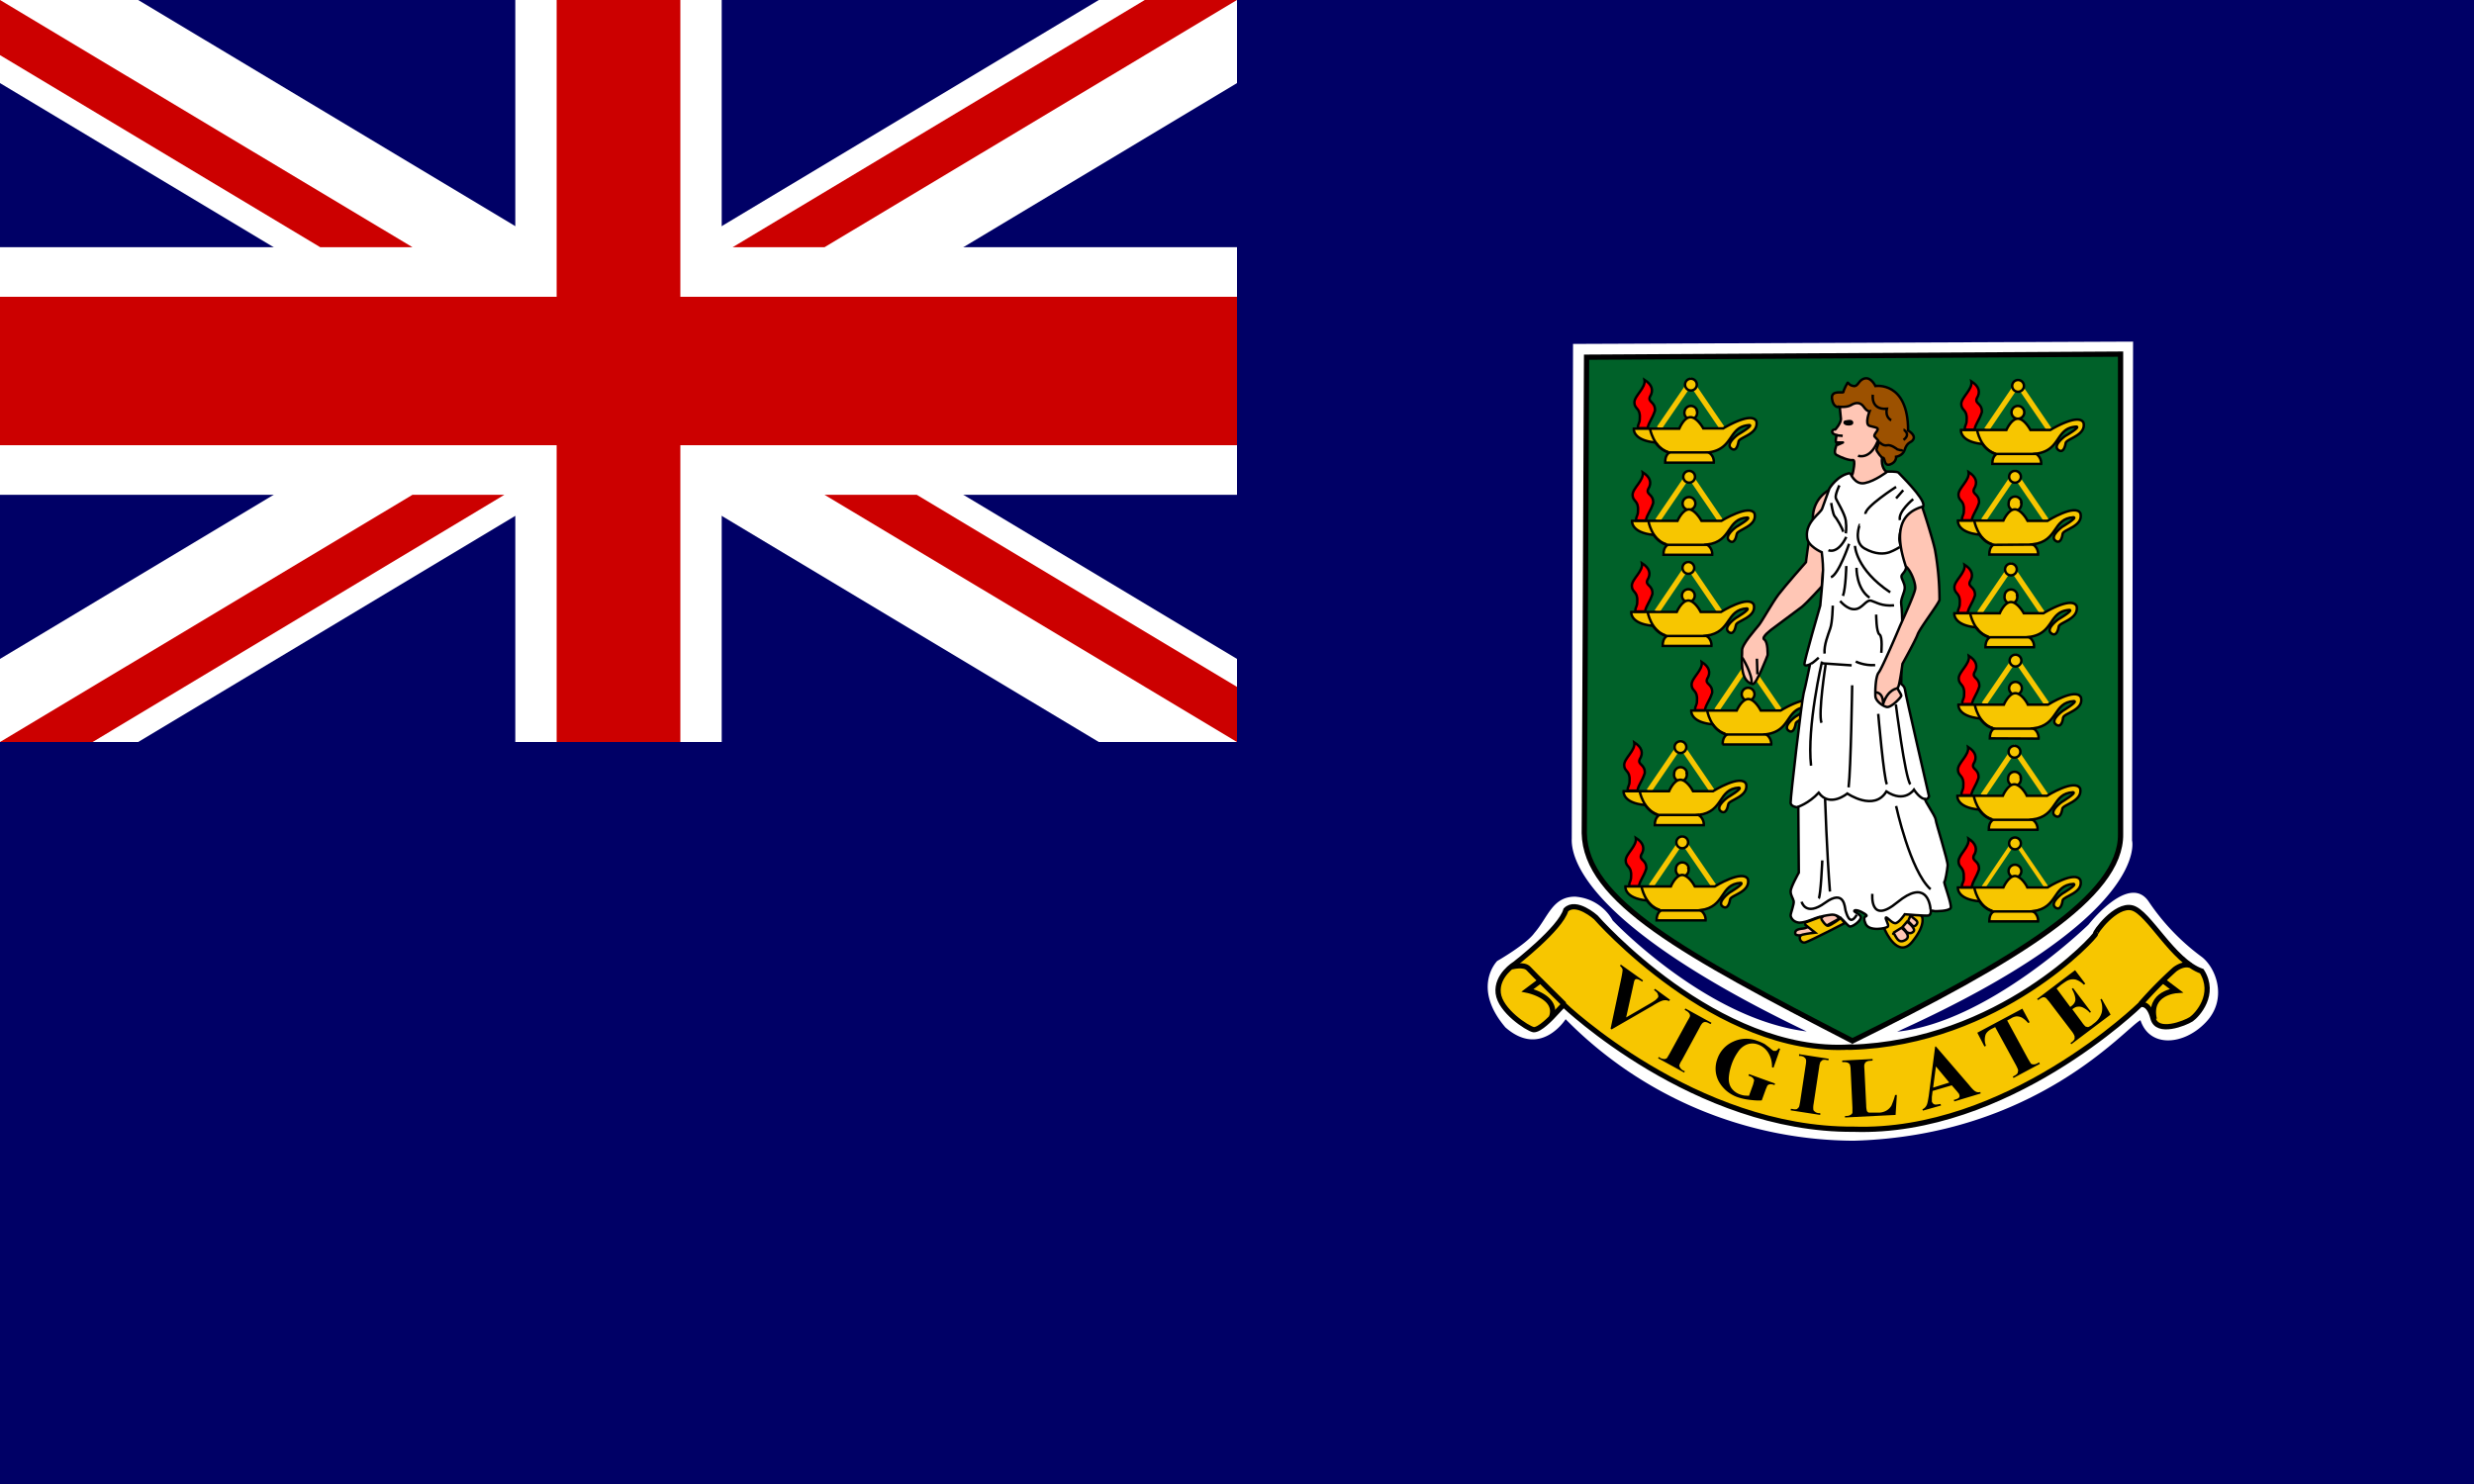 <svg width="800" height="480" xmlns="http://www.w3.org/2000/svg"><defs><linearGradient x1="-1488.299%" y1="243.101%" x2="-1599.93%" y2="207.528%" id="a"><stop stop-color="red" offset="0%"/><stop stop-color="#FF0" offset="100%"/></linearGradient><linearGradient x1="-1488.299%" y1="250.094%" x2="-1599.93%" y2="214.521%" id="b"><stop stop-color="red" offset="0%"/><stop stop-color="#FF0" offset="100%"/></linearGradient><linearGradient x1="-1542.369%" y1="255.688%" x2="-1654%" y2="220.116%" id="c"><stop stop-color="red" offset="0%"/><stop stop-color="#FF0" offset="100%"/></linearGradient><linearGradient x1="-1488.299%" y1="262.681%" x2="-1599.93%" y2="227.109%" id="d"><stop stop-color="red" offset="0%"/><stop stop-color="#FF0" offset="100%"/></linearGradient><linearGradient x1="-1489.938%" y1="268.276%" x2="-1601.569%" y2="232.703%" id="e"><stop stop-color="red" offset="0%"/><stop stop-color="#FF0" offset="100%"/></linearGradient><linearGradient x1="-1489.938%" y1="275.269%" x2="-1601.569%" y2="239.696%" id="f"><stop stop-color="red" offset="0%"/><stop stop-color="#FF0" offset="100%"/></linearGradient><linearGradient x1="-1542.369%" y1="274.569%" x2="-1654%" y2="238.997%" id="g"><stop stop-color="red" offset="0%"/><stop stop-color="#FF0" offset="100%"/></linearGradient><linearGradient x1="-1542.369%" y1="268.276%" x2="-1654%" y2="232.703%" id="h"><stop stop-color="red" offset="0%"/><stop stop-color="#FF0" offset="100%"/></linearGradient><linearGradient x1="-1542.369%" y1="262.681%" x2="-1654%" y2="227.109%" id="i"><stop stop-color="red" offset="0%"/><stop stop-color="#FF0" offset="100%"/></linearGradient><linearGradient x1="-1553.51%" y1="241.507%" x2="-1665.908%" y2="206.27%" id="j"><stop stop-color="red" offset="0%"/><stop stop-color="#FF0" offset="100%"/></linearGradient><linearGradient x1="-1542.369%" y1="249.395%" x2="-1654%" y2="213.822%" id="k"><stop stop-color="red" offset="0%"/><stop stop-color="#FF0" offset="100%"/></linearGradient><linearGradient x1="-1498.13%" y1="255.688%" x2="-1609.761%" y2="220.116%" id="l"><stop stop-color="red" offset="0%"/><stop stop-color="#FF0" offset="100%"/></linearGradient></defs><g fill="none" fill-rule="evenodd"><path fill="#006" d="M0 0h800v480H0z"/><g fill-rule="nonzero"><path d="M0 0v26.88L355.314 240H400v-26.88L44.686 0H0zm400 0v26.88L44.686 240H0v-26.88L355.314 0H400z" fill="#FFF"/><path d="M166.629 0v240h66.742V0H166.63zM0 79.954v80.092h400V79.954H0z" fill="#FFF"/><path d="M0 96v48h400V96H0zM180 0v240h40V0h-40zM0 240l133.371-79.954h29.715L29.943 240H0zM0 0l133.371 79.954h-29.828L0 17.83V0zm236.914 79.954L370.171 0H400L266.629 79.954h-29.715zM400 240l-133.371-79.954h29.828L400 222.17V240z" fill="#C00"/></g><path d="M508.664 111.239l181.094-.744-.33 161.359s6.358 24.525-75.972 61.85c29.645-3.055 61.934-34.682 61.934-34.682s13.047-16.763 19.405-7.432a71.843 71.843 0 0 0 17.177 17.92c4.707 3.633 8.423 13.707 1.321 21.14-7.02 7.432-18.167 8.422-21.14-.661-4.707 2.312-33.61 37.325-92.736 38.977a131.3 131.3 0 0 1-93.148-39.307s-8.01 12.717-19.489 2.642c-11.065-13.047-2.642-21.47-2.642-21.47s9.414-5.368 12.056-9.084c4.377-5.037 5.78-11.726 13.13-11.726 8.754.66 12.14 7.68 12.14 7.68s30.223 31.958 62.759 35.921c-73.495-35.26-76.22-57.061-75.972-62.429l.413-159.954z" fill="#FFF"/><path d="M513.04 115.533l172.672-.991v155.247c.33 20.15-33.61 40.711-86.707 66.889-54.75-28.242-86.295-45.418-86.708-67.22l.743-153.925z" stroke="#000" stroke-width="1.7" fill="#006129"/><path stroke="#F7C600" stroke-width="1.7" d="M533.85 286.635l10.157-14.946 10.24 14.946"/><path d="M545.99 281.02a2.064 2.064 0 1 1-4.047 0 2.064 2.064 0 1 1 4.129 0h-.083z" stroke="#000" stroke-width=".8" fill="#F7C600"/><path d="M535.667 297.7h15.855s.248-1.981-1.652-3.302c8.258-1.074 6.111-8.423 13.048-8.836 1.321.247-3.634 3.138-3.634 3.138s-4.129 2.972-2.312 4.459c1.57 1.156 2.23-.743 2.477-2.23.166-1.404 6.607-2.312 5.781-6.523-1.652-3.304-10.735 2.312-10.735 2.312h-6.441c-.413-.826-2.23-3.716-4.13-3.716-2.146.082-3.633 3.716-3.633 3.716h-14.699s-.495 3.798 6.937 4.542c1.651 2.147 2.973 2.807 4.377 3.303-.909.826-1.24 1.816-1.24 3.138z" stroke="#000" stroke-width=".8" fill="#F7C600"/><path d="M536.823 294.48h13.213m-19.241-7.762s1.073 6.193 5.945 7.597" stroke="#000" stroke-width=".8"/><path d="M48.954 176.624c.546-2.294 1.42-2.73 2.403-5.68.109-2.948-2.403-2.62-1.639-4.477 1.31-2.075.656-3.931-1.747-5.46.437 2.62-3.276 5.133-3.276 7.317s1.966 1.747 1.747 5.024c0 1.965-.546 1.42-.655 3.276h3.276-.11z" stroke="#000" stroke-width=".793" fill="url(#a)" transform="translate(481 110)"/><path d="M545.824 272.019a1.9 1.9 0 1 1-3.716.788 1.9 1.9 0 0 1 3.716-.788z" stroke="#000" stroke-width=".8" fill="#F7C600"/><path stroke="#F7C600" stroke-width="1.7" d="M533.19 255.833l10.24-15.029 10.239 15.03"/><path d="M545.411 250.218a2.064 2.064 0 1 1-4.046 0 2.064 2.064 0 0 1 4.129 0h-.083z" stroke="#000" stroke-width=".8" fill="#F7C600"/><path d="M535.089 266.899h15.855s.248-1.982-1.652-3.303c8.258-1.074 6.111-8.423 13.048-8.836 1.321.248-3.634 3.138-3.634 3.138s-4.129 2.89-2.312 4.46c1.57 1.155 2.23-.827 2.477-2.23.166-1.404 6.607-2.395 5.78-6.524-1.65-3.386-10.734 2.312-10.734 2.312h-6.441c-.413-.826-2.23-3.716-4.13-3.716-2.146.083-3.633 3.716-3.633 3.716h-14.699s-.495 3.799 6.937 4.46c1.651 2.229 2.973 2.807 4.377 3.385-.909.826-1.24 1.817-1.24 3.138z" stroke="#000" stroke-width=".8" fill="#F7C600"/><path d="M536.328 263.596h13.13m-19.241-7.68s1.073 6.11 5.945 7.597" stroke="#000" stroke-width=".8"/><path d="M48.458 145.74c.546-2.294 1.42-2.73 2.403-5.68.11-2.948-2.403-2.62-1.638-4.477 1.31-2.075.655-3.932-1.747-5.46.436 2.62-3.277 5.132-3.277 7.317 0 2.184 1.966 1.747 1.748 5.023 0 1.966-.546 1.42-.656 3.277h3.277-.11z" stroke="#000" stroke-width=".793" fill="url(#b)" transform="translate(481 110)"/><path d="M545.246 241.217a1.9 1.9 0 1 1-3.716.788 1.9 1.9 0 0 1 3.716-.788z" stroke="#000" stroke-width=".8" fill="#F7C600"/><path stroke="#F7C600" stroke-width="1.7" d="M641.532 227.757l10.158-14.864 10.24 14.864"/><path d="M653.754 222.224a2.064 2.064 0 1 1-4.046.822 2.064 2.064 0 0 1 4.046-.822z" stroke="#000" stroke-width=".8" fill="#F7C600"/><path d="M643.432 238.822l15.772.083s.248-2.065-1.651-3.303c8.257-1.156 6.193-8.423 13.13-8.836 1.32.165-3.634 3.138-3.634 3.138s-4.129 2.89-2.312 4.376c1.569 1.24 2.23-.66 2.395-2.147.247-1.486 6.771-2.394 5.78-6.523-1.569-3.386-10.652 2.312-10.652 2.312h-6.524c-.33-.826-2.147-3.716-4.046-3.716-2.147 0-3.716 3.716-3.716 3.716h-14.7s-.495 3.716 6.937 4.46c1.652 2.229 2.973 2.807 4.46 3.302-.992.826-1.24 1.9-1.24 3.138z" stroke="#000" stroke-width=".8" fill="#F7C600"/><path d="M644.505 235.684h13.213m-19.158-7.762s1.073 6.11 5.863 7.597" stroke="#000" stroke-width=".8"/><path d="M156.636 117.745c.546-2.293 1.42-2.73 2.403-5.678.109-2.95-2.403-2.622-1.638-4.478 1.31-2.075.655-3.932-1.748-5.46.437 2.62-3.276 5.132-3.276 7.316 0 2.185 1.966 1.748 1.747 5.024 0 1.966-.546 1.42-.655 3.276h3.276-.109z" stroke="#000" stroke-width=".793" fill="url(#c)" transform="translate(481 110)"/><path d="M653.589 213.223a1.9 1.9 0 1 1-3.716.788 1.9 1.9 0 0 1 3.716-.788z" stroke="#000" stroke-width=".8" fill="#F7C600"/><path stroke="#F7C600" stroke-width="1.7" d="M535.75 197.863l10.157-15.029 10.24 15.03"/><path d="M547.971 192.248a2.064 2.064 0 1 1-4.046.822 2.064 2.064 0 0 1 4.046-.822z" stroke="#000" stroke-width=".8" fill="#F7C600"/><path d="M537.649 208.929h15.772s.248-2.065-1.651-3.303c8.258-1.156 6.193-8.423 13.13-8.836 1.32.248-3.634 3.138-3.634 3.138s-4.211 2.89-2.312 4.46c1.486 1.155 2.147-.827 2.395-2.23.165-1.404 6.689-2.395 5.78-6.524-1.569-3.386-10.652 2.312-10.652 2.312h-6.524c-.413-.826-2.147-3.716-4.046-3.716-2.147.083-3.716 3.716-3.716 3.716h-14.7s-.495 3.799 6.937 4.46c1.652 2.229 2.973 2.807 4.46 3.385-.991.826-1.24 1.817-1.24 3.138z" stroke="#000" stroke-width=".8" fill="#F7C600"/><path d="M538.805 205.708h13.212m-19.24-7.762s1.073 6.11 5.863 7.597" stroke="#000" stroke-width=".8"/><path d="M50.936 87.77c.546-2.294 1.42-2.73 2.402-5.68.11-2.948-2.402-2.62-1.638-4.477 1.31-2.075.656-3.932-1.747-5.46.437 2.62-3.276 5.132-3.276 7.317 0 2.184 1.965 1.747 1.747 5.023 0 1.966-.546 1.42-.655 3.276h3.276-.11z" stroke="#000" stroke-width=".793" fill="url(#d)" transform="translate(481 110)"/><path d="M547.806 183.247a1.9 1.9 0 1 1-3.716.788 1.9 1.9 0 0 1 3.716-.788z" stroke="#000" stroke-width=".8" fill="#F7C600"/><path stroke="#F7C600" stroke-width="1.7" d="M535.997 168.383l10.157-14.947 10.24 15.03"/><path d="M548.219 162.85a2.064 2.064 0 1 1-4.13 0 2.064 2.064 0 0 1 4.13 0z" stroke="#000" stroke-width=".8" fill="#F7C600"/><path d="M537.897 179.448h15.772s.248-1.981-1.652-3.303c8.258-1.073 6.111-8.34 13.048-8.753 1.404.165-3.634 3.055-3.634 3.055s-4.129 2.973-2.23 4.46c1.487 1.156 2.148-.744 2.396-2.147.165-1.487 6.688-2.478 5.78-6.607-1.569-3.303-10.735 2.313-10.735 2.313H550.2c-.413-.744-2.23-3.634-4.047-3.717-2.147.083-3.716 3.717-3.716 3.717H527.74s-.495 3.798 6.937 4.541c1.652 2.147 2.973 2.808 4.46 3.303-.992.826-1.24 1.817-1.24 3.138z" stroke="#000" stroke-width=".8" fill="#F7C600"/><path d="M539.053 176.228h13.13m-19.159-7.762s.991 6.193 5.863 7.597" stroke="#000" stroke-width=".8"/><path d="M51.184 58.372c.546-2.294 1.42-2.73 2.402-5.68.11-2.948-2.402-2.62-1.638-4.477 1.31-2.075.655-3.932-1.747-5.46.436 2.62-3.277 5.132-3.277 7.317 0 2.184 1.966 1.747 1.748 5.023 0 1.966-.546 1.42-.656 3.277h3.277-.11z" stroke="#000" stroke-width=".793" fill="url(#e)" transform="translate(481 110)"/><path d="M548.054 153.767a1.9 1.9 0 1 1-3.716.787 1.9 1.9 0 0 1 3.716-.787z" stroke="#000" stroke-width=".8" fill="#F7C600"/><path stroke="#F7C600" stroke-width="1.7" d="M536.493 138.49l10.24-14.947 10.24 15.03"/><path d="M548.714 132.957a2.064 2.064 0 1 1-3.963 0 2.064 2.064 0 0 1 4.046 0h-.083z" stroke="#000" stroke-width=".8" fill="#F7C600"/><path d="M538.475 149.638h15.69s.33-2.065-1.652-3.304c8.34-1.156 6.193-8.423 13.212-8.835 1.24.165-3.716 3.055-3.716 3.055s-4.129 2.973-2.23 4.46c1.487 1.238 2.148-.744 2.396-2.148.165-1.486 6.606-2.395 5.78-6.606-1.652-3.303-10.735 2.312-10.735 2.312h-6.441c-.413-.743-2.23-3.633-4.13-3.633-2.146 0-3.633 3.716-3.633 3.716h-14.699s-.495 3.716 6.937 4.459a8.918 8.918 0 0 0 4.46 3.303c-.992.826-1.24 1.817-1.24 3.138v.083z" stroke="#000" stroke-width=".8" fill="#F7C600"/><path d="M539.63 146.334h13.13m-19.24-7.762s1.073 6.194 5.946 7.68" stroke="#000" stroke-width=".8"/><path d="M51.762 28.478c.546-2.293 1.42-2.73 2.402-5.679.11-2.948-2.402-2.62-1.638-4.477 1.31-2.075.655-3.932-1.747-5.46.437 2.62-3.277 5.132-3.277 7.316s1.966 1.748 1.748 5.024c0 1.966-.546 1.42-.656 3.276h3.277-.11z" stroke="#000" stroke-width=".793" fill="url(#f)" transform="translate(481 110)"/><path d="M548.632 123.956a1.9 1.9 0 1 1-3.716.787 1.9 1.9 0 0 1 3.716-.787z" stroke="#000" stroke-width=".8" fill="#F7C600"/><path stroke="#F7C600" stroke-width="1.7" d="M642.358 138.985l10.157-14.947 10.24 15.03"/><path d="M654.58 133.37a2.064 2.064 0 1 1-4.13 0 2.064 2.064 0 0 1 4.13 0z" stroke="#000" stroke-width=".8" fill="#F7C600"/><path d="M644.257 150.05h15.773s.248-1.981-1.652-3.303c8.258-1.073 6.111-8.34 13.048-8.753 1.404.165-3.634 3.055-3.634 3.055s-4.129 2.973-2.23 4.46c1.487 1.156 2.148-.743 2.395-2.147.166-1.487 6.69-2.478 5.781-6.607-1.569-3.303-10.735 2.313-10.735 2.313h-6.441c-.413-.744-2.147-3.634-4.047-3.634-2.147 0-3.716 3.634-3.716 3.634H634.1s-.495 3.798 6.937 4.541a8.918 8.918 0 0 0 4.46 3.304c-.992.825-1.24 1.816-1.24 3.138z" stroke="#000" stroke-width=".8" fill="#F7C600"/><path d="M645.331 146.83h13.213m-19.241-7.762s1.073 6.193 5.945 7.68" stroke="#000" stroke-width=".8"/><path d="M157.462 28.974c.546-2.294 1.42-2.73 2.403-5.68.109-2.948-2.403-2.62-1.639-4.477 1.31-2.075.656-3.931-1.747-5.46.437 2.62-3.276 5.133-3.276 7.317s1.966 1.747 1.747 5.023c0 1.966-.546 1.42-.655 3.277h3.276-.11z" stroke="#000" stroke-width=".793" fill="url(#g)" transform="translate(481 110)"/><path d="M654.415 124.369a1.9 1.9 0 1 1-3.716.787 1.9 1.9 0 0 1 3.716-.787z" stroke="#000" stroke-width=".8" fill="#F7C600"/><path stroke="#F7C600" stroke-width="1.7" d="M641.367 168.3l10.157-14.946 10.24 15.029"/><path d="M653.589 162.685a2.064 2.064 0 1 1-4.046 0 2.064 2.064 0 1 1 4.128 0h-.082z" stroke="#000" stroke-width=".8" fill="#F7C600"/><path d="M643.267 179.366h15.772s.248-1.982-1.652-3.303c8.258-1.074 6.194-8.34 13.13-8.754 1.322.166-3.633 3.056-3.633 3.056s-4.129 2.973-2.312 4.459c1.569 1.239 2.23-.743 2.395-2.147.247-1.486 6.771-2.395 5.78-6.606-1.569-3.303-10.653 2.395-10.653 2.395h-6.44c-.414-.826-2.23-3.717-4.13-3.717-2.147 0-3.716 3.634-3.716 3.634H633.11s-.495 3.799 6.937 4.542c1.652 2.23 2.973 2.807 4.46 3.303-.992.826-1.24 1.817-1.24 3.138z" stroke="#000" stroke-width=".8" fill="#F7C600"/><path d="M644.423 176.228l13.212-.083m-19.24-7.762s1.073 6.193 5.862 7.68" stroke="#000" stroke-width=".8"/><path d="M156.554 58.289c.546-2.293 1.42-2.73 2.402-5.679.11-2.949-2.402-2.621-1.638-4.478 1.31-2.075.655-3.931-1.747-5.46.437 2.621-3.277 5.133-3.277 7.317s1.966 1.747 1.748 5.024c0 1.965-.546 1.42-.656 3.276h3.277-.11z" stroke="#000" stroke-width=".793" fill="url(#h)" transform="translate(481 110)"/><path d="M653.424 153.767a1.9 1.9 0 1 1-3.716.787 1.9 1.9 0 0 1 3.716-.787z" stroke="#000" stroke-width=".8" fill="#F7C600"/><path stroke="#F7C600" stroke-width="1.7" d="M640.046 198.359l10.24-15.03 10.24 15.03"/><path d="M652.268 192.744a2.064 2.064 0 1 1-4.047 0 2.064 2.064 0 0 1 4.13 0h-.083z" stroke="#000" stroke-width=".8" fill="#F7C600"/><path d="M642.028 209.342h15.69s.33-1.982-1.652-3.303c8.34-1.074 6.194-8.34 13.13-8.754 1.321.166-3.633 3.056-3.633 3.056s-4.13 2.973-2.312 4.459c1.569 1.239 2.23-.743 2.477-2.147.248-1.404 6.606-2.395 5.78-6.606-1.651-3.303-10.735 2.312-10.735 2.312h-6.358c-.413-.743-2.23-3.634-4.13-3.634-2.146 0-3.633 3.634-3.633 3.634h-14.699s-.495 3.798 6.937 4.542a8.918 8.918 0 0 0 4.377 3.303c-.909.826-1.24 1.817-1.24 3.138z" stroke="#000" stroke-width=".8" fill="#F7C600"/><path d="M643.101 206.121h13.213m-19.24-7.762s1.073 6.11 5.945 7.597" stroke="#000" stroke-width=".8"/><path d="M155.232 88.265c.546-2.293 1.42-2.73 2.403-5.679.11-2.949-2.403-2.621-1.638-4.478 1.31-2.075.655-3.931-1.748-5.46.437 2.621-3.276 5.133-3.276 7.317s1.966 1.747 1.747 5.024c0 1.965-.546 1.42-.655 3.276h3.277-.11z" stroke="#000" stroke-width=".793" fill="url(#i)" transform="translate(481 110)"/><path d="M652.102 183.743a1.9 1.9 0 1 1-3.716.787 1.9 1.9 0 0 1 3.716-.787z" stroke="#000" stroke-width=".8" fill="#F7C600"/><path stroke="#F7C600" stroke-width="1.3" d="M641.367 286.966l10.157-15.03 10.24 15.03"/><path d="M653.589 281.35a2.064 2.064 0 1 1-4.046.822 2.064 2.064 0 0 1 4.046-.822z" stroke="#000" stroke-width=".8" fill="#F7C600"/><path d="M643.267 298.031h15.772s.248-2.064-1.652-3.303c8.258-1.074 6.194-8.423 13.13-8.836 1.322.248-3.633 3.138-3.633 3.138s-4.129 2.89-2.312 4.46c1.569 1.155 2.23-.827 2.395-2.23.247-1.404 6.771-2.395 5.78-6.524-1.569-3.386-10.653 2.312-10.653 2.312h-6.523c-.33-.826-2.147-3.716-4.047-3.716-2.147.083-3.716 3.716-3.716 3.716H633.11s-.495 3.799 6.937 4.46c1.652 2.229 2.973 2.807 4.46 3.385-.992.826-1.24 1.817-1.24 3.138z" stroke="#000" stroke-width=".8" fill="#F7C600"/><path d="M644.423 294.81h13.212m-19.24-7.762s1.073 6.11 5.862 7.597" stroke="#000" stroke-width=".8"/><path d="M156.556 177.01c.508-2.374 1.356-2.798 2.373-5.765.17-2.967-2.373-2.543-1.695-4.493 1.356-2.034.678-3.984-1.696-5.51.424 2.713-3.22 5.171-3.22 7.375 0 2.204 1.864 1.696 1.695 5.086.084 1.865-.509 1.441-.679 3.306h3.222z" stroke="#000" stroke-width=".821" fill="url(#j)" transform="translate(481 110)"/><path d="M653.424 272.35a1.9 1.9 0 1 1-3.716.787 1.9 1.9 0 0 1 3.716-.788z" stroke="#000" stroke-width=".8" fill="#F7C600"/><path stroke="#F7C600" stroke-width="1.7" d="M641.202 257.32l10.157-15.03 10.24 15.03"/><path d="M653.424 251.705a2.064 2.064 0 1 1-4.047 0 2.064 2.064 0 1 1 4.13 0h-.083z" stroke="#000" stroke-width=".8" fill="#F7C600"/><path d="M643.101 268.385h15.773s.248-2.064-1.652-3.303c8.258-1.156 6.194-8.423 13.13-8.836 1.322.165-3.633 3.138-3.633 3.138s-4.13 2.89-2.312 4.377c1.569 1.239 2.23-.66 2.477-2.147.165-1.404 6.606-2.395 5.78-6.524-1.651-3.385-10.735 2.312-10.735 2.312h-6.523c-.33-.825-2.147-3.716-4.047-3.716-2.147 0-3.716 3.716-3.716 3.716h-14.699s-.495 3.716 6.937 4.46c1.651 2.23 3.055 2.807 4.46 3.385-.992.826-1.24 1.817-1.24 3.138z" stroke="#000" stroke-width=".8" fill="#F7C600"/><path d="M644.257 265.165h13.213m-19.24-7.763s1.073 6.111 5.945 7.598" stroke="#000" stroke-width=".8"/><path d="M156.388 147.226c.546-2.293 1.42-2.73 2.403-5.679.11-2.949-2.403-2.621-1.638-4.478 1.31-2.075.655-3.931-1.747-5.46.436 2.62-3.277 5.133-3.277 7.317s1.966 1.747 1.748 5.024c0 1.965-.546 1.42-.656 3.276h3.277-.11z" stroke="#000" stroke-width=".793" fill="url(#k)" transform="translate(481 110)"/><path d="M653.259 242.703a1.9 1.9 0 1 1-3.716.788 1.9 1.9 0 0 1 3.716-.788z" stroke="#000" stroke-width=".8" fill="#F7C600"/><path stroke="#F7C600" stroke-width="1.7" d="M555.073 229.739l10.157-14.947 10.24 14.947"/><path d="M567.294 224.123a2.064 2.064 0 1 1-4.046.822 2.064 2.064 0 0 1 4.046-.822z" stroke="#000" stroke-width=".8" fill="#F7C600"/><path d="M556.972 240.804h15.773s.247-1.982-1.652-3.303c8.258-1.073 6.193-8.423 13.13-8.836 1.321.248-3.633 3.138-3.633 3.138s-4.13 2.973-2.313 4.46c1.487 1.155 2.147-.826 2.395-2.23.248-1.404 6.689-2.312 5.78-6.524-1.568-3.303-10.652 2.312-10.652 2.312h-6.441c-.413-.826-2.147-3.716-4.046-3.716-2.147.083-3.716 3.716-3.716 3.716h-14.7s-.495 3.799 6.937 4.46a8.918 8.918 0 0 0 4.46 3.385c-.992.826-1.24 1.817-1.24 3.138h-.082z" stroke="#000" stroke-width=".8" fill="#F7C600"/><path d="M558.128 237.584h13.213m-19.324-7.845s.991 6.193 5.863 7.597" stroke="#000" stroke-width=".8"/><path d="M70.26 119.727c.545-2.293 1.419-2.73 2.402-5.679.109-2.948-2.403-2.62-1.638-4.477 1.31-2.075.655-3.932-1.748-5.46.437 2.62-3.276 5.132-3.276 7.316 0 2.185 1.966 1.748 1.747 5.024 0 1.966-.546 1.42-.655 3.276h3.276-.109z" stroke="#000" stroke-width=".793" fill="url(#l)" transform="translate(481 110)"/><path d="M567.13 215.122a1.9 1.9 0 1 1-3.717.788 1.9 1.9 0 0 1 3.716-.788z" stroke="#000" stroke-width=".8" fill="#F7C600"/><g stroke="#000"><path d="M609.575 300.921s4.128 9.497 8.835 3.634c4.707-5.863 2.973-8.34 2.973-8.34l-10.487-5.781-3.138 6.606 1.817 3.881z" stroke-width=".8" fill="#F7C600"/><path d="M618.658 299.6s.66.165 1.239-.826c.578-.99-1.239-1.569-2.065-2.725l-.825 1.9 1.651 1.651zm-23.865-2.477l-9.249 5.037s-4.624.908-4.954 0c-.33-.908.165-1.652 2.477-1.817 2.477-.165 9-6.11 9-6.11l2.726 2.89zm.165-164.91l.33 3.304c.083 1.156-1.816 3.633-1.981 3.468-.166-.165-.991.165-.826.826.165.66 1.404.908 1.404.908s-.578 2.478 0 2.478c.578.165-1.487 3.137 0 3.963 1.486.826 4.046 1.817 5.202 1.652 1.156-.33 0 4.377 0 4.377l-3.303 6.854 17.754-1.817-3.716-5.78s-1.651-1.157-1.238-4.543c.495-3.303-.248-18.332-.248-18.332l-12.552-1.651-.826 4.294zm-3.303 26.178s-5.698 2.642-5.45 9.744c-1.487 6.854-2.23 13.708-2.23 13.708s-6.771 7.68-8.836 10.405c-2.064 2.725-5.202 8.423-6.358 9.91-1.156 1.486-5.615 6.358-5.45 8.257.082 1.817-1.074 9.91 3.385 10.818 1.156.496 4.873-9.331 4.873-9.331s.165-4.294-1.074-5.038c-1.239-.743 2.725-3.55 2.725-3.55l9.414-7.02c1.734-1.403 6.441-6.606 6.441-6.606l2.643-31.38-.083.083z" stroke-width=".8" fill="#FFC6B5"/><path d="M598.261 152.94s1.487 4.047 4.79 3.304c3.303-.66 7.267-3.716 7.267-3.716s3.055-.083 3.55.33c.414.496 8.341 8.175 8.093 10.57-.247 2.395-3.633 1.652-4.954 3.303-1.322 1.652-3.304 5.616-2.725 8.589.578 2.972 2.312 6.854 2.064 8.34-.248 1.486-1.486 1.982-1.486 2.808 0 .825 1.073 2.147 1.073 3.633 0 1.486-1.404 3.633-1.156 5.202.248 1.404.33 5.781.33 5.781l-.33 20.15s1.156.742 1.239 1.898c.082 1.157 7.762 34.436 7.762 34.436s-.33 1.073-1.156.908c-.826-.165 3.138 5.202 3.303 6.606.165 1.404 3.964 13.213 3.881 14.864-.165 1.652-.743 5.12-1.073 5.285-.33.083 2.477 7.35 2.064 8.423-.495 1.156-5.12 1.074-5.12 1.074l-1.32-.248s.164 1.487-.827 1.652c-.99.165-7.597-.413-7.597-.413s-1.982 2.973-3.138 2.89c-1.156-.083-2.642-2.147-2.973-1.817-.33.33 1.074 2.313.66 2.89-.33.579-6.192 1.817-7.266-.99-1.156-2.725.66-2.065.33-2.643-.33-.495-2.972-1.982-3.798-1.569-.826.413 2.064 1.156 1.982 2.312-.166 1.156-2.478 2.89-3.469 2.89-.99 0-3.138-4.293-6.276-3.798-3.303.413-5.285 1.239-5.285 1.239s-3.798 1.651-5.367 1.238c-1.652-.33-2.312-1.651-2.312-2.312 0-.66 1.156-3.633.99-4.542-.165-.908-.99-1.816-.99-3.22 0-1.321 2.642-6.028 2.642-6.028l-.165-21.14s-2.395 0-2.477-1.487c-.083-1.486 3.633-33.362 4.211-35.426.578-2.065 2.065-9.331 2.065-9.331s-1.652.825-1.817 0c-.165-.826 5.12-18.993 5.12-18.993s.908-9.084.908-11.561c0-2.395-.413-5.698-.413-5.698s-4.707-1.982-4.79-4.955c-.495-4.955 4.46-7.597 4.955-9.249l2.312-6.441s2.56-4.294 6.69-4.955v-.082z" stroke-width=".8" fill="#FFF"/><path d="M596.61 298.526s-11.148 5.781-12.8 6.276c-1.651.496-2.642-1.981-.99-2.477 1.65-.413 4.128-.66 4.128-.66s-3.799-2.973-3.716-3.056l5.285-1.982c.083 0 1.652 2.973 2.643 2.808.99-.165 4.046-2.478 4.046-2.478l1.321 1.57h.083z" stroke-width=".8" fill="#F7C600"/><path d="M612.217 301.664c1.074 1.404 1.486 3.716 3.881 2.395 2.395-1.321-1.238-3.964-1.238-3.964l-2.643 1.652v-.083zm4.377-.165s1.156.826 2.147-.165c.99-.99-2.065-3.22-2.065-3.22l-1.486 1.734 1.404 1.651z" stroke-width=".8" fill="#FFC6B5"/><path d="M613.125 157.483s-10.157 6.523-9.909 8.753m12.222-7.68l-2.313 2.643m5.533.247s-5.037 4.13-4.294 6.772m-19.571-11.23s-1.486 3.055-1.156 4.128c.33.991 2.89 4.955 3.22 7.267.33 2.477 0 4.129 0 4.129m-4.706-9.827s.495 3.633 1.156 4.377c.66.66 2.477 3.798 2.725 4.954m-4.79 5.946s2.973 1.486 5.78-4.294m4.377-3.964c-.082 0-2.147 5.616 1.487 7.68 3.633 2.064 6.44 1.817 8.092 1.239 1.57-.578 3.304-1.652 3.304-1.652m-14.452-.413s.248 7.597 11.396 15.03m-10.9-7.928s-.165 6.606 4.211 9.662m-6.606-17.424s-3.303 9.826-5.863 10.817m4.955-3.633s-.166 7.102-1.074 9.662m-.908 1.651s2.312 2.89 4.79 2.643c2.477-.166 3.55-3.22 5.284-2.725 1.652.495 3.303 1.816 7.35 1.486m-5.78 2.973s0 5.78 1.073 6.44c1.073.662.578 5.947.578 5.947m-15.69-15.277s-.083 5.45-.826 7.432c-.66 1.981-2.064 5.285-1.817 8.092m-4.376 3.303c.578-.247 2.477-1.981 2.477-1.981m1.074 1.238s-4.955 21.058-3.551 33.692m4.707-32.618s-2.478 15.772-1.321 18.745m.082-19.24l9.662.66m1.321-1.239s2.643 1.404 6.276 1.156m-7.432 6.524s-.413 27.003-1.156 33.031m15.277-26.838s2.973 23.7 4.707 25.847m-10.405-22.791s1.817 20.975 2.808 22.791m-28.903 7.35s3.634-1.156 6.854-4.625c3.634 4.955 9.249.248 9.249.248s8.67 5.946 12.634-.66c5.946 3.88 8.919-.578 8.919-.578s2.147 3.303 3.799 2.972m-9.58 2.313s4.542 20.974 11.149 26.92m-34.105-29.15s.578 17.59 1.569 29.893m-2.478-10.074s-.495 11.56-1.156 12.304m-5.533 1.073s1.24 4.955 7.598.33c6.358-4.624 6.358 1.652 6.606 2.478.248.578 1.239 5.533 3.633 1.404m5.038-6.771s-.991 10.24 8.092 2.725c9.084-7.432 10.488 0 10.736 2.23" stroke-width=".8"/><path d="M594.628 131.553s2.477.33 3.881-.496c1.321-.825 2.973-1.156 4.129.496 1.156 1.652 1.9 1.486 1.9 1.486s-1.652 4.212 0 4.707c1.733.496 2.477.496 2.642.991.165.578-1.487 1.9-.991 2.478.413.495 1.239 1.238 1.321 1.651.165.496-.99 2.478-.66 2.89.33.496 1.403 2.313 2.064 2.313.66 0 .248 2.89 2.312 2.147 2.065-.744 1.9-2.478 1.9-2.478s2.23-.33 2.807-2.312c.578-1.982 1.9-2.477 1.9-2.477s2.807-1.404-.826-3.716c0-16.02-10.57-14.369-10.57-14.369s-1.322-2.808-3.304-2.477c-2.147.33-2.23 2.725-3.716 2.477-1.486-.165-1.816-1.239-1.981-1.073-.083.082-1.322 2.394-1.322 2.972 0 .578-4.046-.825-3.716 2.147.33 2.973 2.312 2.89 2.23 2.643z" stroke-width=".8" fill="#9C5100"/><path d="M605.61 127.672s-.825 4.954 4.543 4.542c-.661 2.807 1.403 3.716 1.403 3.716m3.964 3.055c.165 0 2.478 1.486 0 3.303m-7.762.743s1.156 1.322 2.477.991c1.239-.33 3.303 1.322 3.303 1.322s1.652.578 1.9.165m-14.617 1.899s3.881 1.486 6.359-4.707m-13.626-1.9l2.313.166" stroke-width=".8"/><path stroke-width=".8" stroke-linejoin="round" d="M593.885 143.114h2.064l-1.817.826"/><path d="M596.775 136.673c.33 0 1.651-.413 1.817 0 .247.248-1.322.495-1.817 0z" stroke-width="1.4" stroke-linejoin="round"/><path d="M621.548 163.924c.083 0 3.716 11.313 4.212 14.203a92.488 92.488 0 0 1 1.404 15.938c-.578 1.651-6.441 9.249-7.102 11.23-.743 1.982-4.872 9.414-4.872 9.414s-.991 7.35-1.487 7.68c-.412.33 1.24 2.147 1.074 2.725-.248.66-3.303 3.881-4.707 3.551-1.404-.33-3.55-1.982-3.633-3.468-.083-1.487 0-6.359 1.073-7.68 1.074-1.321 6.441-13.956 6.772-14.781.33-.826 4.954-10.736 5.037-12.387.165-1.817-1.404-5.78-3.056-7.185-3.55-10.652-2.147-17.01 5.285-19.24z" stroke-width=".8" fill="#FFC6B5"/><path d="M568.12 213.058l.165 5.037m-4.872-5.367s3.303 5.367 2.973 8.257" stroke-width=".8"/><path d="M606.52 223.958s2.477-.248 2.394 3.799c1.569-4.955 4.707-5.12 4.707-5.12" stroke-width=".8" stroke-linejoin="round"/></g><path d="M598.344 338.742c48.39-1.404 79.688-36.334 79.275-36.665-.33-.33 6.441-9.744 11.809-8.423 5.367 1.322 13.13 17.177 22.544 20.48 4.707 7.432-1.404 14.12-3.386 15.525-2.064 1.32-11.065 4.954-12.387-.33-1.404-5.451-4.129-4.377-4.129-4.377s-42.94 41.95-92.735 40.298c-51.364.33-93.727-40.298-93.727-40.298l-3.716 3.963s-4.046 4.377-6.028 4.13c-1.982-.414-10.735-6.112-11.396-11.81-.66-5.78 5.368-9.413 5.368-9.413s14.781-11.396 16.516-17.507c3.303-3.303 9.661 2.395 9.661 2.395s38.977 44.675 82.33 41.95v.082z" stroke="#000" stroke-width="1.7" fill="#F7C600"/><path d="M488.845 312.73s3.964-1.074 5.45.578c1.487 1.652 11.561 11.561 11.561 11.561" stroke="#000" stroke-width="1.7"/><path d="M497.929 317.354l-3.964 2.973s10.074 2.065 7.762 8.67m206.611-16.68s-1.982-1.073-5.12 1.239a130.887 130.887 0 0 0-11.065 11.23" stroke="#000" stroke-width="1.7"/><path d="M699.337 317.107l4.377 3.303s-9.084.66-7.102 9.249" stroke="#000" stroke-width="1.7"/><path d="M540.044 323.383l-.33.412a2.973 2.973 0 0 0-2.065-.165c-.578.165-1.652.66-3.22 1.652l-13.296 7.68-.33-.248 3.303-15.525c.413-1.9.578-3.055.578-3.468 0-.413-.33-.826-.826-1.321l.248-.413 7.184 5.12-.247.413-.248-.166c-.66-.413-1.156-.66-1.487-.66a.66.66 0 0 0-.66.247 1.982 1.982 0 0 0-.248.579l-.413 1.899-2.147 9.661 7.68-4.459a21.47 21.47 0 0 0 1.817-1.156l.66-.66a.94.94 0 0 0 .248-.661l-.248-.826a4.294 4.294 0 0 0-1.156-1.073l.33-.413 4.873 3.55m4.79 23.123l-.249.412-8.423-4.624.248-.413.496.33c.495.248.908.33 1.32.33.249 0 .496-.082.827-.33l.825-1.403 5.78-10.57c.496-.826.827-1.404.827-1.652a1.321 1.321 0 0 0-.248-.826 2.477 2.477 0 0 0-.991-.826l-.495-.33.247-.413 8.423 4.625-.247.413-.579-.248a2.477 2.477 0 0 0-1.238-.413c-.248 0-.496.082-.826.33-.371.42-.677.893-.908 1.404l-5.78 10.653a6.028 6.028 0 0 0-.827 1.651c0 .248.166.496.33.826.166.248.496.578.91.826l.577.248m30.802-7.267l-2.147 6.11-.496-.165a8.258 8.258 0 0 0-1.238-4.707 6.441 6.441 0 0 0-3.303-2.642 5.12 5.12 0 0 0-3.551 0 6.193 6.193 0 0 0-2.89 2.395 16.02 16.02 0 0 0-1.982 3.798c-.579 1.652-.909 3.138-.991 4.542-.083 1.404.247 2.56.908 3.468a5.78 5.78 0 0 0 2.808 1.982c.428.152.87.263 1.32.33l1.487.083 1.322-3.633.33-1.322c0-.247-.165-.495-.413-.825a2.312 2.312 0 0 0-.991-.578l-.413-.166.165-.495 8.423 3.055-.165.496c-.66-.248-1.156-.33-1.486-.248-.248 0-.578.165-.826.413l-.496 1.156-1.32 3.633c-1.24.083-2.478 0-3.8-.165a18.828 18.828 0 0 1-3.88-.825 11.644 11.644 0 0 1-3.882-2.23 11.23 11.23 0 0 1-2.23-2.725 9.001 9.001 0 0 1-1.073-3.22c-.17-1.424 0-2.867.496-4.212a9.414 9.414 0 0 1 5.12-5.616 9.91 9.91 0 0 1 7.844-.247c.826.247 1.652.66 2.313.99l1.651 1.24c.38.369.795.7 1.239.99h.826a2.46 2.46 0 0 0 .825-.826l.496.166M588.6 360.13v.495l-9.58-1.486.083-.495.66.082c.433.12.89.12 1.322 0l.578-.578c.165-.248.248-.826.413-1.651l1.817-11.974c.165-.991.165-1.57.082-1.817a1.321 1.321 0 0 0-.495-.66c-.248-.248-.66-.414-1.156-.496h-.578v-.578l9.579 1.486-.083.496-.578-.083a2.477 2.477 0 0 0-1.321 0l-.66.578a5.78 5.78 0 0 0-.414 1.652l-1.816 11.974a6.028 6.028 0 0 0-.083 1.816c0 .248.248.496.496.66.247.249.66.414 1.156.496h.578m24.773-5.945l-.413 6.523-16.35.826v-.495h.578c.47-.01.929-.153 1.321-.413.248-.165.413-.33.496-.66v-1.652l-.579-12.14a6.028 6.028 0 0 0-.247-1.734c-.083-.247-.33-.412-.578-.578-.33-.165-.826-.247-1.239-.247h-.66v-.496l9.826-.495v.495l-.826.083a2.48 2.48 0 0 0-1.238.33 1.284 1.284 0 0 0-.496.66c-.165.248-.165.827-.082 1.735l.578 11.726c0 .908.165 1.486.247 1.817.166.247.33.413.661.495h3.22a5.202 5.202 0 0 0 2.395-.66 4.542 4.542 0 0 0 1.652-1.652c.33-.826.826-1.982 1.156-3.386h.496m17.837-3.138l-6.194 1.817-.248 1.982v1.486c.248.496.496.826.991.909.248.082.826 0 1.817-.165l.165.495-5.863 1.652-.165-.413a2.725 2.725 0 0 0 1.321-1.239c.33-.578.496-1.652.743-3.138l2.065-15.938h.248l10.735 12.47c.99 1.238 1.651 1.9 2.23 2.147.33.165.825.248 1.403.082l.083.496-8.506 2.56-.165-.496.413-.082c.66-.248 1.156-.413 1.321-.743a.745.745 0 0 0 .083-.661 1.652 1.652 0 0 0-.165-.496l-.66-.825-1.652-1.9m-.744-.825l-4.376-5.285-.909 6.854 5.285-1.652m23.535-23.948l2.395 4.46-.496.247a7.68 7.68 0 0 0-1.981-1.734 3.716 3.716 0 0 0-1.817-.413 4.129 4.129 0 0 0-1.734.66l-1.239.661 6.771 12.47.909 1.486c.248.165.495.248.826.248a2.33 2.33 0 0 0 1.238-.33l.578-.33.248.495-8.506 4.542-.247-.413.578-.33c.397-.184.74-.468.99-.826l.166-.826c0-.248-.248-.826-.66-1.652l-6.772-12.387-1.156.579c-1.074.578-1.734 1.238-1.982 1.981a5.202 5.202 0 0 0 .165 3.469l-.495.247-2.313-4.459 14.534-7.762m11.066-6.606l4.459 6.028.33-.248c.909-.66 1.404-1.486 1.321-2.395-.082-.908-.412-1.982-1.156-3.22l.413-.248 5.78 7.68-.33.33a7.102 7.102 0 0 0-2.147-1.651 2.89 2.89 0 0 0-1.734-.33c-.578 0-1.156.33-1.816.825l3.055 4.129c.35.544.767 1.043 1.239 1.486l.743.165c.248 0 .578-.247 1.073-.495l.826-.66a6.606 6.606 0 0 0 2.56-3.469 6.606 6.606 0 0 0-.413-4.294l.413-.248 2.89 5.12-12.717 9.58-.248-.414.496-.33c.413-.33.66-.66.826-.99v-.827a5.615 5.615 0 0 0-.826-1.486l-7.35-9.662-.99-1.156a1.321 1.321 0 0 0-.826-.33c-.413 0-.826.248-1.322.578l-.495.33-.33-.33 12.304-9.332 3.303 4.377-.495.33a6.441 6.441 0 0 0-2.56-1.651 4.129 4.129 0 0 0-2.395.165c-.496.165-1.321.743-2.477 1.569l-1.404 1.156" fill="#000" fill-rule="nonzero"/><path d="M510.315 324.704c60.117 48.804 119.078 49.712 176.718 0"/></g></svg>